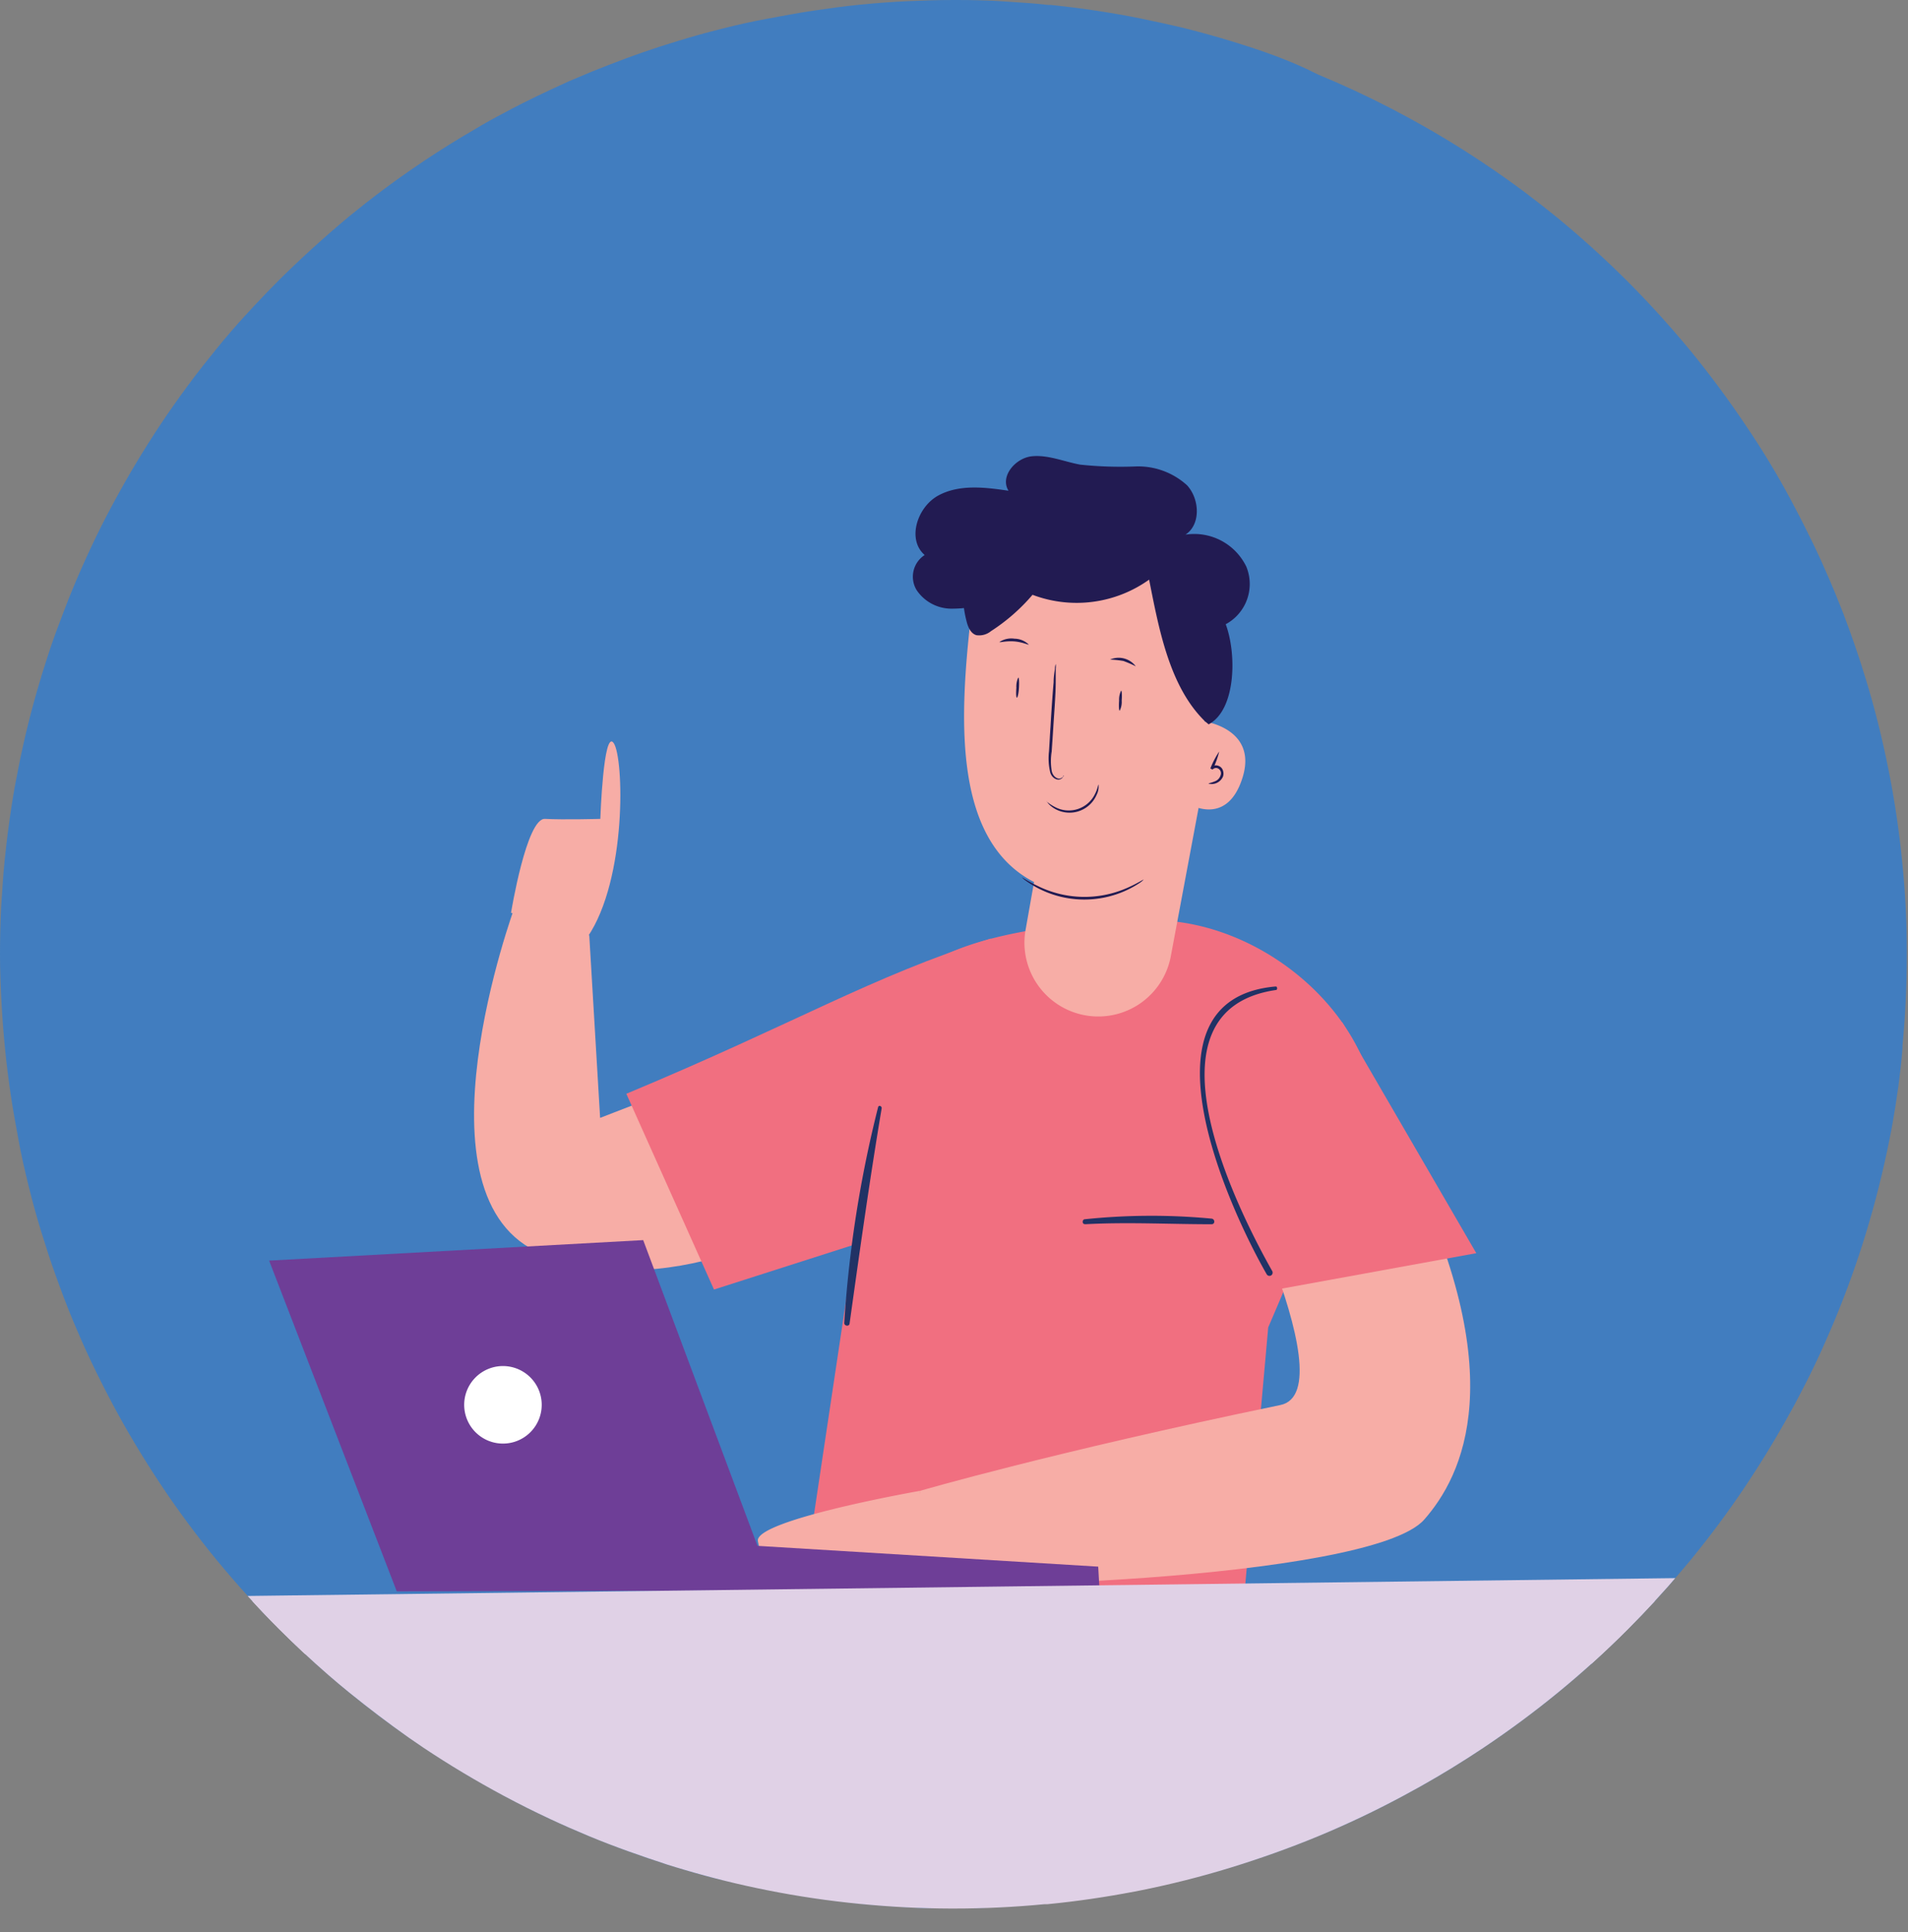 <svg xmlns="http://www.w3.org/2000/svg" xmlns:xlink="http://www.w3.org/1999/xlink" viewBox="0 0 190 192.36"><rect x="0" y="0" width="190" height="192.36" fill="#808080" stroke="none"/><defs><style>.cls-1{fill:none;}.cls-2{clip-path:url(#clip-path);}.cls-3{fill:#417dbf;}.cls-4{fill:#e0d1e6;}.cls-5{fill:#f16f80;}.cls-6{fill:#f7ada6;}.cls-7{fill:#213265;}.cls-8{fill:#221b52;}.cls-9{fill:#6e3e97;}.cls-10{clip-path:url(#clip-path-2);}.cls-11{fill:#fff;}.cls-12{clip-path:url(#clip-path-3);}</style><clipPath id="clip-path"><path class="cls-1" d="M95,0c-3.11,0-6.22.15-9.31.46q-3.93.39-7.8,1.09l-1.42.27c-3.06.61-6.07,1.37-9,2.27q-3.48,1.05-6.86,2.38l-1.65.65-.26.11c-.66.27-1.32.55-2,.84-2.19,1-4.35,2-6.46,3.15-1,.52-2,1.07-2.92,1.63q-2.59,1.5-5.08,3.16l-.69.47c-2.35,1.59-4.61,3.29-6.8,5.08q-3.6,3-6.9,6.26c-1.63,1.63-3.19,3.31-4.7,5-.53.61-1.05,1.23-1.57,1.86q-2.34,2.87-4.46,5.89c-.37.53-.73,1.07-1.09,1.6-1.12,1.69-2.19,3.4-3.21,5.15-.54.94-1.07,1.89-1.58,2.85-.36.67-.71,1.34-1.05,2q-1.59,3.13-2.94,6.41c-1,2.42-1.91,4.88-2.7,7.38-.15.46-.3.93-.44,1.39,0,.1-.06.19-.08.28Q2.71,72,1.83,76.47c-.25,1.22-.47,2.44-.66,3.67Q.74,82.9.46,85.69C.15,88.78,0,91.89,0,95H0c0,3.11.15,6.22.46,9.31l0,.35q.29,2.75.72,5.47c.19,1.14.39,2.27.62,3.4s.48,2.32.75,3.48c.45,1.87.95,3.72,1.51,5.57.9,3,2,5.9,3.14,8.77.42,1,.85,2,1.3,3,.83,1.85,1.73,3.66,2.69,5.45a92.4,92.4,0,0,0,4.79,8l1.09,1.59q2.12,3,4.46,5.9c2,2.4,4.06,4.71,6.27,6.91q2.37,2.37,4.91,4.58c.66.57,1.32,1.13,2,1.68q2.93,2.38,6,4.55c.48.34,1,.67,1.46,1q3.89,2.59,8,4.79,2.3,1.23,4.66,2.33c1.24.58,2.5,1.13,3.77,1.66,2.59,1.08,5.24,2,7.92,2.88l.85.26.74.22q4.11,1.22,8.31,2.05c3,.6,6.12,1.06,9.22,1.36s6,.45,9,.46H95q4.53,0,9-.43l.28,0c2.92-.28,5.82-.71,8.7-1.26l.52-.1c3.06-.61,6.07-1.37,9-2.27s5.9-1.95,8.77-3.14a92.7,92.7,0,0,0,8.43-4l1.72-.94q3.21-1.8,6.28-3.85,3.89-2.6,7.49-5.55t6.9-6.26c.92-.92,1.81-1.85,2.69-2.8l1.33-1.47q1.14-1.31,2.25-2.64,2.87-3.5,5.39-7.25l.16-.24q2-3,3.81-6.2c.33-.6.66-1.19,1-1.8.69-1.29,1.36-2.6,2-3.93s1.37-3,2-4.5c1.19-2.87,2.24-5.8,3.14-8.77s1.66-6,2.26-9q.18-.86.33-1.71c.45-2.49.79-5,1-7.51l0-.28c.29-3,.43-6,.43-9v-.42q0-4.45-.46-8.89a92.3,92.3,0,0,0-1.37-9.22c-.6-3-1.36-6.07-2.26-9q-1-3.28-2.23-6.5c-.3-.76-.6-1.52-.91-2.27-.16-.39-.33-.78-.49-1.16-.52-1.21-1.06-2.4-1.63-3.58s-1.22-2.47-1.87-3.69l-.38-.72q-2-3.73-4.41-7.28-2.6-3.88-5.55-7.49l-.71-.85q-2.26-2.68-4.71-5.2l-.85-.86q-3.3-3.29-6.9-6.26c-1.06-.86-2.14-1.71-3.24-2.54q-2.09-1.56-4.25-3-3.89-2.6-8-4.79l-1.21-.64c-2.36-1.22-4.76-2.33-7.22-3.35C128.48,6,125.55,5,122.58,4.09s-6-1.66-9-2.27-5.91-1-8.9-1.33l-.32,0Q99.81,0,95.3,0H95Z"/></clipPath><clipPath id="clip-path-2"><rect class="cls-1" x="47.33" y="137.09" width="5.52" height="5.52"/></clipPath><clipPath id="clip-path-3"><rect class="cls-1" x="46.23" y="135.99" width="7.73" height="7.74"/></clipPath></defs><g id="Layer_2" data-name="Layer 2"><g id="Layer_1-2" data-name="Layer 1"><g class="cls-2"><path class="cls-3" d="M95,0c1.55,0,3.11,0,4.66.12s3.1.19,4.65.34,3.09.34,4.63.57,3.07.49,4.59.8,3,.64,4.55,1,3,.79,4.5,1.24,3,.94,4.42,1.46,2.92,1.09,4.35,1.68,2.86,1.23,4.27,1.89,2.79,1.37,4.16,2.1,2.73,1.5,4.06,2.3,2.65,1.63,3.94,2.49,2.56,1.76,3.81,2.69,2.48,1.88,3.68,2.86,2.38,2,3.53,3.05,2.28,2.12,3.37,3.22,2.18,2.22,3.22,3.37,2.06,2.33,3.05,3.53,1.94,2.43,2.86,3.68,1.83,2.52,2.69,3.81,1.69,2.61,2.49,3.94,1.57,2.69,2.3,4.06,1.43,2.76,2.1,4.16,1.29,2.83,1.89,4.27,1.15,2.88,1.68,4.35,1,2.94,1.46,4.42.86,3,1.24,4.5.72,3,1,4.55.57,3,.8,4.59.42,3.08.57,4.63.27,3.1.34,4.65S190,93.45,190,95s0,3.11-.12,4.66-.19,3.1-.34,4.65-.34,3.09-.57,4.63-.49,3.07-.8,4.59-.64,3-1,4.55-.79,3-1.24,4.5-.94,3-1.46,4.43-1.09,2.91-1.68,4.35-1.23,2.85-1.89,4.26-1.37,2.79-2.1,4.16-1.5,2.73-2.3,4.06-1.63,2.65-2.49,3.94-1.76,2.56-2.69,3.81-1.88,2.48-2.86,3.68-2,2.38-3.05,3.53-2.12,2.28-3.22,3.38-2.22,2.17-3.37,3.21-2.33,2.06-3.53,3.05-2.43,1.94-3.68,2.87-2.52,1.82-3.81,2.68-2.61,1.7-3.94,2.49-2.69,1.57-4.06,2.3-2.76,1.43-4.16,2.1-2.83,1.29-4.27,1.89-2.88,1.15-4.35,1.68-2.94,1-4.42,1.46-3,.87-4.5,1.24-3,.72-4.55,1-3,.56-4.59.79-3.08.42-4.63.57-3.1.27-4.65.35S96.55,190,95,190s-3.11,0-4.66-.11-3.1-.19-4.65-.35-3.09-.34-4.63-.57-3.07-.49-4.59-.79-3-.65-4.55-1-3-.79-4.5-1.24-3-.94-4.43-1.46-2.91-1.09-4.35-1.68-2.85-1.23-4.26-1.89-2.79-1.36-4.16-2.1-2.73-1.5-4.06-2.3-2.65-1.63-3.94-2.49-2.56-1.76-3.81-2.68-2.48-1.89-3.68-2.87-2.38-2-3.53-3.05-2.28-2.12-3.38-3.21-2.17-2.23-3.21-3.38-2.06-2.33-3.05-3.53-1.94-2.43-2.87-3.68-1.82-2.52-2.68-3.81-1.69-2.61-2.49-3.94-1.57-2.69-2.3-4.06-1.43-2.76-2.1-4.16-1.29-2.83-1.89-4.26S6.08,128.47,5.55,127s-1-2.93-1.46-4.42-.87-3-1.24-4.5-.72-3-1-4.55-.56-3-.79-4.59-.42-3.08-.57-4.63-.27-3.1-.35-4.65S0,96.56,0,95s0-3.11.11-4.66.19-3.1.35-4.65S.8,82.6,1,81.06s.49-3.07.79-4.59.65-3,1-4.55.79-3,1.24-4.5S5,64.46,5.55,63s1.09-2.92,1.68-4.35,1.23-2.86,1.89-4.27,1.36-2.79,2.1-4.16,1.5-2.73,2.3-4.06,1.63-2.65,2.49-3.94,1.76-2.56,2.68-3.81,1.89-2.47,2.87-3.68,2-2.38,3.05-3.53,2.11-2.28,3.21-3.37,2.23-2.18,3.38-3.22,2.33-2.06,3.53-3.05,2.43-1.94,3.68-2.86,2.52-1.83,3.81-2.69,2.61-1.69,3.94-2.49,2.69-1.57,4.06-2.3S53,9.79,54.38,9.12s2.83-1.29,4.26-1.89S61.53,6.08,63,5.55s2.94-1,4.43-1.46,3-.86,4.5-1.24,3-.72,4.55-1,3-.57,4.59-.8S84.14.61,85.69.46s3.1-.27,4.65-.34S93.44,0,95,0"/><rect class="cls-4" x="8.82" y="159.4" width="164.11" height="32.96"/><path class="cls-5" d="M123.57,162.63s-31,7.23-43.5-5.25l4.46-29.78c1.35-8.55.54-25,7.1-30.84a11.39,11.39,0,0,1,2.49-1.69c4.6-2.22,12.78-3.42,20.63-3.45,9.54,0,19.36,7.18,21.87,16.38l-10.33,24.16Z"/><path class="cls-6" d="M120.5,111.69s13.9,26.78,7,28.2c-22.71,4.7-35.87,8.54-35.87,8.54l-1.16,8.82c.34,1.34,45.94.18,51.35-5.95,3.81-4.33,8.88-14.32-1.91-36L136.64,108Z"/><path class="cls-6" d="M94.39,97.89,59.76,111.3,58.68,93.13l-7.41-2.87S40.52,119.42,54,124.85s28.59-4.6,28.59-4.6Z"/><path class="cls-5" d="M98.68,93.44C86.59,97.3,79.4,101.8,62.37,108.9l8.73,19.49,15.06-4.82Z"/><polyline class="cls-5" points="118.42 107.98 127.2 128.38 147.01 124.77 133.66 101.78 117.87 107.98"/><path class="cls-7" d="M108.05,121.89c4.22-.23,8.38,0,12.6,0,.37,0,.35-.52,0-.56a63.92,63.92,0,0,0-12.6.06c-.31,0-.32.51,0,.49"/><path class="cls-7" d="M127,98.22c-14.25,1.29-4.51,22.31-.85,28.67a.32.32,0,0,0,.42.1.33.33,0,0,0,.13-.42c-3.64-6.43-13.35-26,.35-28,.19,0,.15-.36,0-.35"/><path class="cls-7" d="M87.44,110.24a118.15,118.15,0,0,0-3.37,21.48c0,.3.48.38.53.07,1-7.16,2-14.31,3.2-21.46,0-.22-.3-.33-.36-.09"/><path class="cls-8" d="M120.81,71.42q.31-4.52.65-9a4.55,4.55,0,0,0,2.65-6,5.76,5.76,0,0,0-6.06-3.19c1.54-1,1.42-3.54.16-4.91a7.23,7.23,0,0,0-5.09-1.88,38.09,38.09,0,0,1-5.56-.18c-1.62-.3-3.21-1-4.82-.83s-3.2,2-2.31,3.43c-2.36-.35-4.91-.66-7,.48s-3.14,4.37-1.35,5.92a2.57,2.57,0,0,0-.81,3.48,4.18,4.18,0,0,0,3.37,1.86A12.22,12.22,0,0,0,98.58,60"/><path class="cls-6" d="M120.42,65.57l-.48,6.26s5.3.72,3.8,5.57-5.16,2.73-5.16,2.73-.9,12.43-13.64,8.49c-10.12-3.14-9.52-16.26-8.23-27.47a7.55,7.55,0,0,1,3-5.18,7.46,7.46,0,0,1,5.86-1.29l7.66,1.49a8.89,8.89,0,0,1,7.16,9.4"/><path class="cls-6" d="M120,77l-3.43,18.31a7.35,7.35,0,0,1-14.46-2.63l1.86-10.49Z"/><path class="cls-8" d="M105.86,77.22a.27.27,0,0,1,0,.12.5.5,0,0,1-.3.25c-.34.14-.9-.2-1-.79a6,6,0,0,1-.1-2c.05-.76.09-1.58.15-2.44.1-1.73.21-3.3.31-4.43,0-.57.09-1,.13-1.34a1.51,1.51,0,0,1,.08-.48,1.93,1.93,0,0,1,0,.48c0,.32,0,.77,0,1.34,0,1.14-.13,2.71-.24,4.44-.05.86-.11,1.68-.16,2.44a6.07,6.07,0,0,0,0,1.95c.11.54.56.83.84.75a.62.62,0,0,0,.36-.28"/><path class="cls-8" d="M101.75,87.33s.6.41,1.65.91a10.52,10.52,0,0,0,8.78.19c1.07-.46,1.67-.88,1.7-.85a2.06,2.06,0,0,1-.4.33,9.79,9.79,0,0,1-1.22.69,10,10,0,0,1-8.94-.19,10.31,10.31,0,0,1-1.19-.74,2.05,2.05,0,0,1-.38-.34"/><path class="cls-8" d="M104.22,79.79s.28.27.82.55a2.9,2.9,0,0,0,4-1.29c.28-.54.3-.94.35-.93a1.76,1.76,0,0,1-.18,1A2.94,2.94,0,0,1,105,80.5c-.56-.34-.77-.7-.74-.71"/><path class="cls-8" d="M120.35,78a4.62,4.62,0,0,0,.71-.24.93.93,0,0,0,.48-.55.54.54,0,0,0-.27-.71.45.45,0,0,0-.52.12l-.22-.11a8.75,8.75,0,0,1,.88-1.69,8.71,8.71,0,0,1-.65,1.79l-.22-.11a.66.66,0,0,1,.82-.24.71.71,0,0,1,.43.48.92.92,0,0,1,0,.57,1.24,1.24,0,0,1-1.42.72"/><path class="cls-8" d="M110.54,65.67a2.13,2.13,0,0,1,2.56.67,11.12,11.12,0,0,0-1.23-.53,9.83,9.83,0,0,0-1.33-.14"/><path class="cls-8" d="M99.53,63.92a2.12,2.12,0,0,1,1.49-.33,2.08,2.08,0,0,1,1.42.58c0,.07-.63-.25-1.45-.31s-1.44.13-1.47.06"/><path class="cls-8" d="M120,71.82c-3.56-3.46-4.6-9.24-5.57-14.11a12.41,12.41,0,0,1-11.61,1.51,18.8,18.8,0,0,1-4.14,3.62,1.85,1.85,0,0,1-1.45.4c-.59-.17-.86-.86-1-1.47a10.45,10.45,0,0,1,.2-5.89,7.13,7.13,0,0,1,4-4.25,10.33,10.33,0,0,1,6.29.11,34.81,34.81,0,0,1,8.88,3.66C118.23,57,120.84,59.1,122,62s1.14,8.63-1.64,10.12"/><path class="cls-8" d="M111.5,70.76c-.07,0-.1-.44-.06-1a2.07,2.07,0,0,1,.2-1c.07,0,.1.44.06,1a1.92,1.92,0,0,1-.2,1"/><path class="cls-8" d="M101.26,69.46c-.07,0-.09-.44-.05-1a2.14,2.14,0,0,1,.19-1c.08,0,.1.44.07,1s-.13,1-.21,1"/><path class="cls-6" d="M50.89,90.88s1.54-9.45,3.38-9.35,5.51,0,5.51,0,.31-9,1.33-7.55,1.34,13.51-2.6,19.31Z"/><path class="cls-6" d="M91.63,148.43s-16.48,2.89-16.16,5a15.54,15.54,0,0,0,1.48,4.3l14.68-.35Z"/><polygon class="cls-9" points="109.49 158.27 109.36 155.98 75.43 153.91 64.05 123.47 26.8 125.51 39.51 158.44 109.49 158.27"/></g><g class="cls-10"><path class="cls-11" d="M47.34,140a2.75,2.75,0,0,0,1.83,2.47A2.76,2.76,0,1,0,47.34,140"/></g><g class="cls-12"><path class="cls-11" d="M46.23,140.07a3.86,3.86,0,1,0,1-2.8,3.86,3.86,0,0,0-1,2.8"/></g><g class="cls-2"><path class="cls-4" d="M21.27,158.94,167,157.12l8.53,4.48S63.65,192.29,21.27,158.94"/></g></g></g></svg>